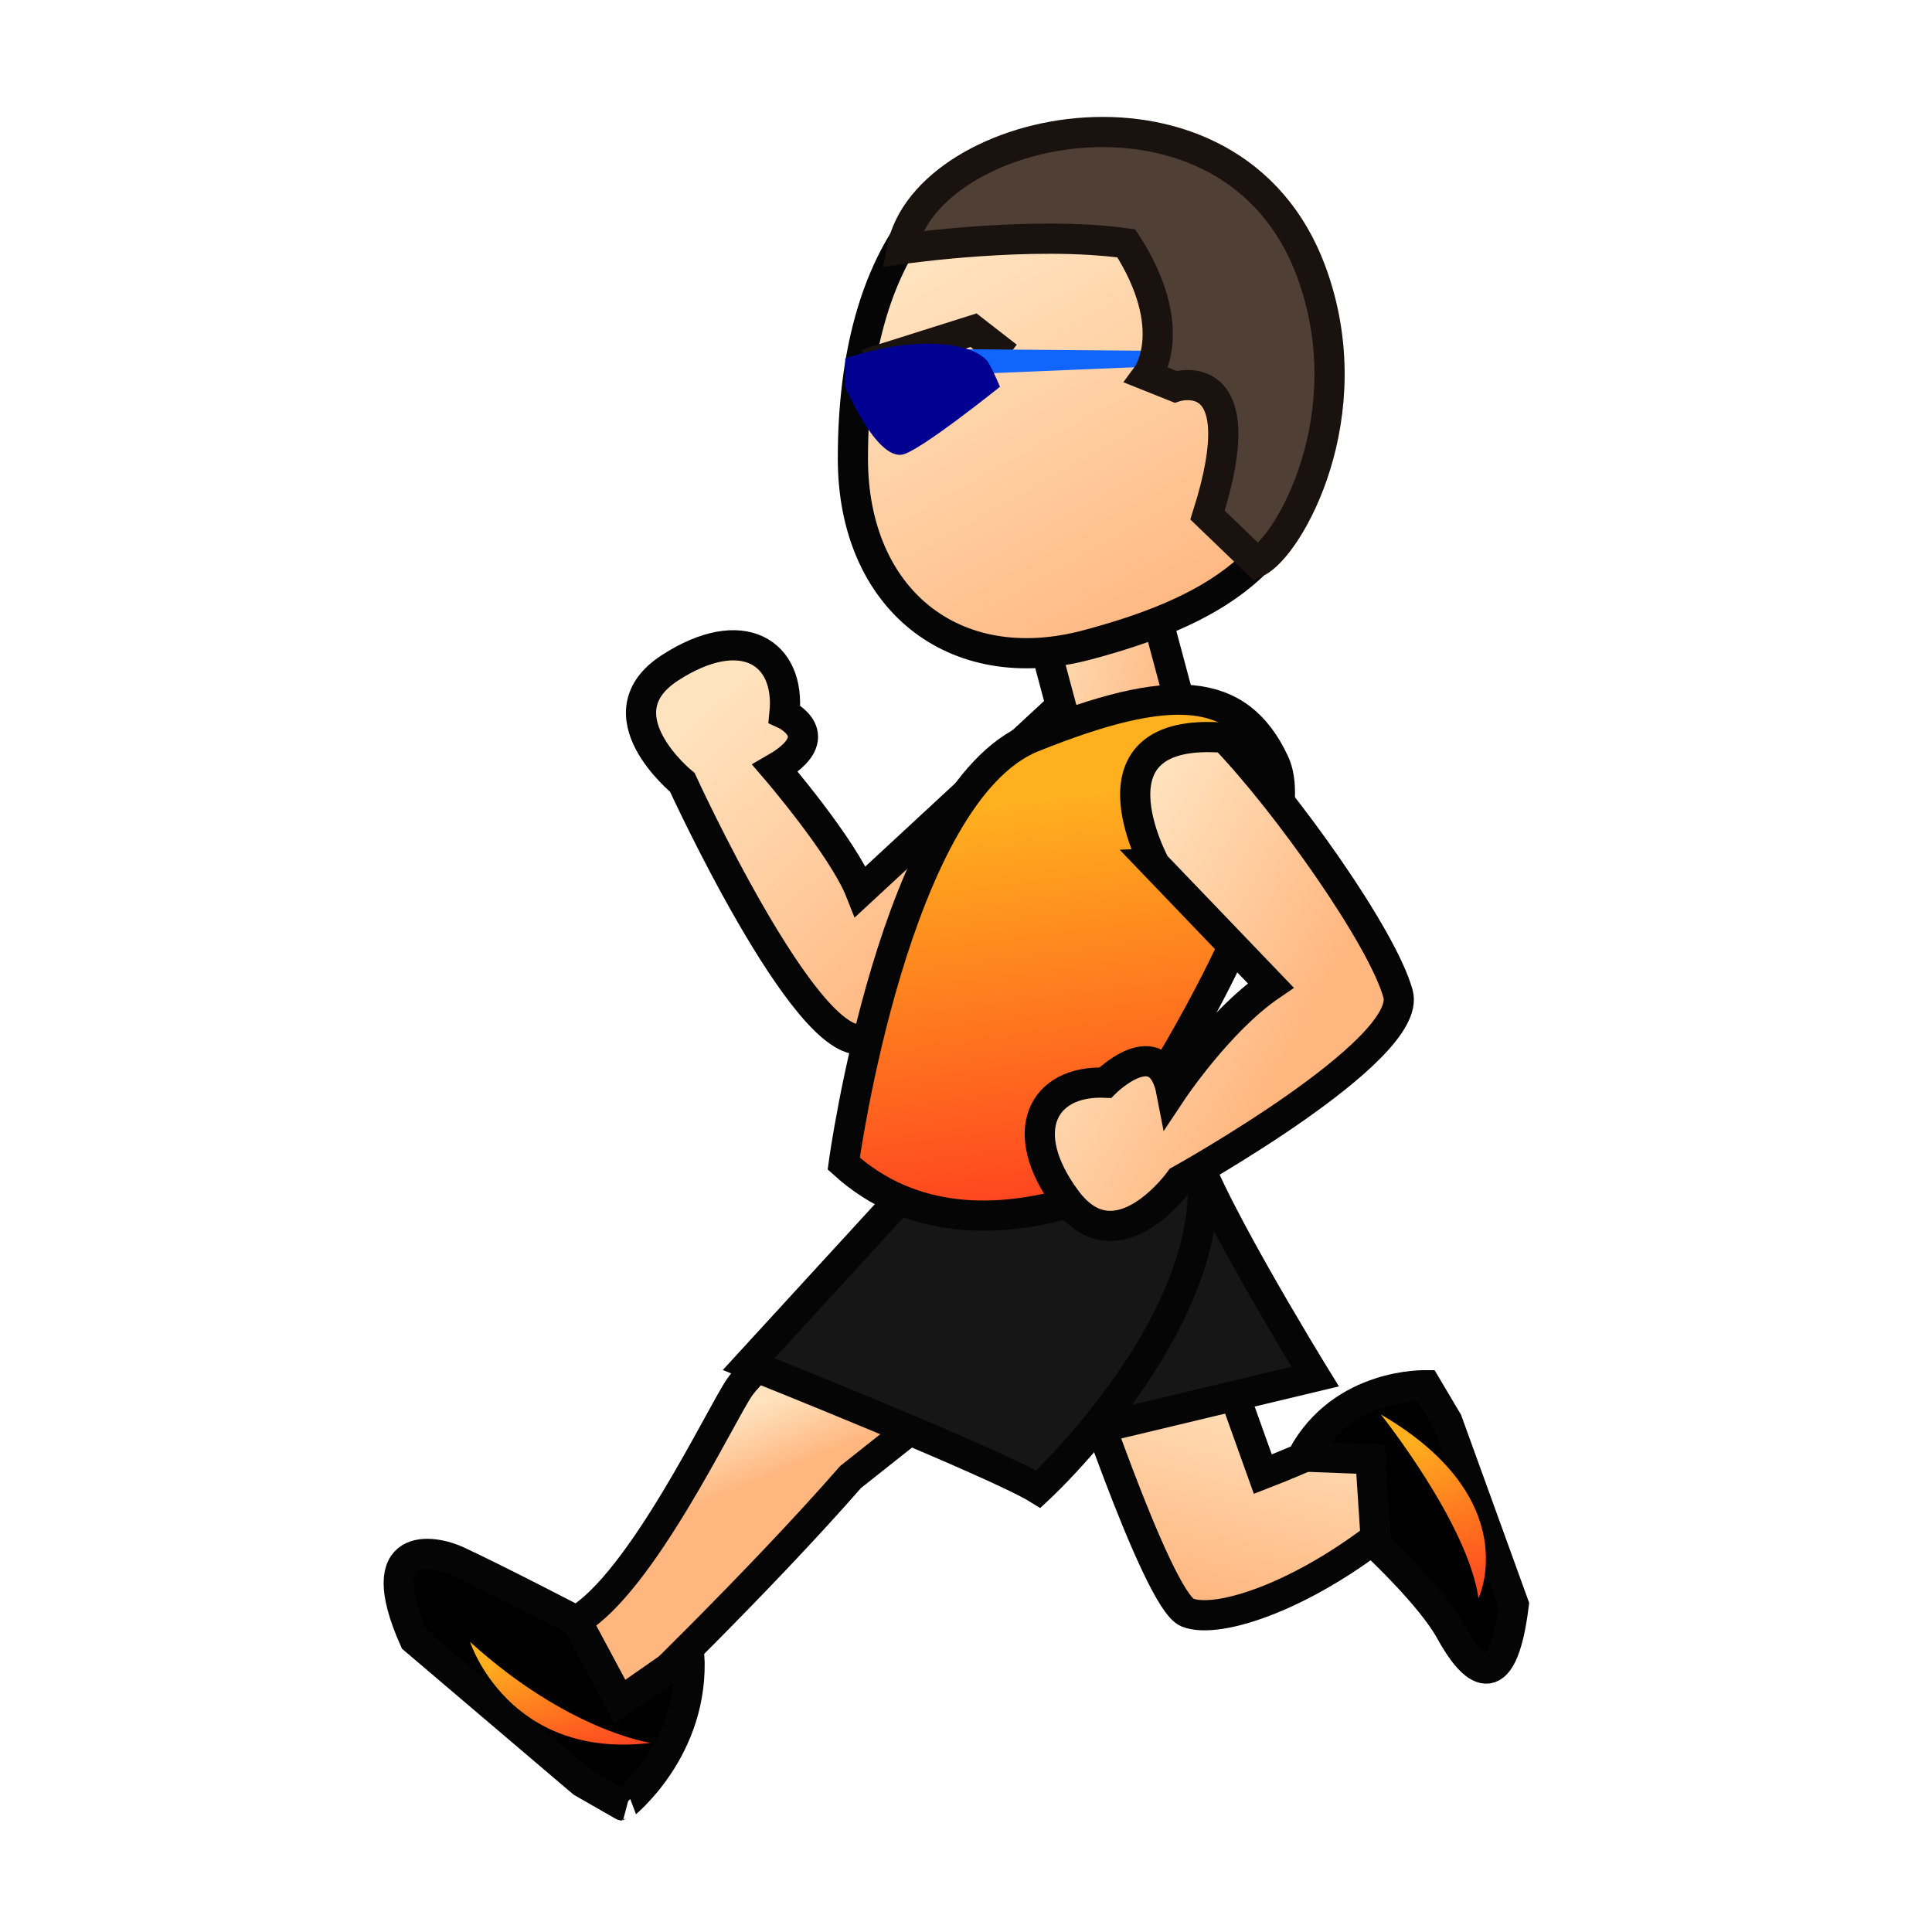 <?xml version="1.0" encoding="UTF-8" standalone="no"?>
<!-- Generator: Adobe Illustrator 15.0.2, SVG Export Plug-In . SVG Version: 6.00 Build 0)  -->

<svg
   xmlns:dc="http://purl.org/dc/elements/1.1/"
   xmlns:cc="http://creativecommons.org/ns#"
   xmlns:rdf="http://www.w3.org/1999/02/22-rdf-syntax-ns#"
   xmlns:svg="http://www.w3.org/2000/svg"
   xmlns="http://www.w3.org/2000/svg"
   xmlns:sodipodi="http://sodipodi.sourceforge.net/DTD/sodipodi-0.dtd"
   xmlns:inkscape="http://www.inkscape.org/namespaces/inkscape"
   version="1.1"
   id="レイヤー_1"
   x="0px"
   y="0px"
   width="64px"
   height="64px"
   viewBox="0 0 64 64"
   enable-background="new 0 0 64 64"
   xml:space="preserve"
   inkscape:version="0.48.4 r9939"
   sodipodi:docname="1.svg"><defs
     id="defs112" /><sodipodi:namedview
     pagecolor="#ffffff"
     bordercolor="#666666"
     borderopacity="1"
     objecttolerance="10"
     gridtolerance="10"
     guidetolerance="10"
     inkscape:pageopacity="0"
     inkscape:pageshadow="2"
     inkscape:window-width="842"
     inkscape:window-height="480"
     id="namedview110"
     showgrid="false"
     inkscape:zoom="3.6875"
     inkscape:cx="32"
     inkscape:cy="32"
     inkscape:window-x="0"
     inkscape:window-y="26"
     inkscape:window-maximized="0"
     inkscape:current-layer="レイヤー_1" /><g
     id="_x30_2_2_"><linearGradient
       id="SVGID_1_"
       gradientUnits="userSpaceOnUse"
       x1="28.592"
       y1="18.903"
       x2="31.664"
       y2="30.693"
       gradientTransform="matrix(0.885 -0.465 0.465 0.885 -9.393 18.699)"><stop
         offset="0"
         style="stop-color:#FFE3BF"
         id="stop5" /><stop
         offset="1"
         style="stop-color:#FFB67F"
         id="stop7" /></linearGradient><path
       fill="url(#SVGID_1_)"
       stroke="#050505"
       stroke-miterlimit="3"
       d="M34.687,28.821c0,0-4.198,5.2-6.102,5.599   c-1.902,0.4-5.982-8.503-5.982-8.503s-2.787-2.261-0.405-3.798c2.38-1.539,4.002-0.521,3.788,1.533c0,0,1.569,0.717-0.31,1.799   c0,0,2.248,2.611,2.829,4.083l5.931-5.492L34.687,28.821z"
       id="path9" /><g
       id="g11"><linearGradient
         id="SVGID_2_"
         gradientUnits="userSpaceOnUse"
         x1="42.727"
         y1="43.402"
         x2="43.16"
         y2="51.114"
         gradientTransform="matrix(0.96 0.281 -0.281 0.96 12.582 -8.164)"><stop
           offset="0"
           style="stop-color:#FFE3BF"
           id="stop14" /><stop
           offset="1"
           style="stop-color:#FFB67F"
           id="stop16" /></linearGradient><path
         fill="url(#SVGID_2_)"
         stroke="#050505"
         stroke-miterlimit="3"
         d="M35.518,44.521c0,0,2.79,8.479,3.815,8.896    c1.026,0.414,4.045-0.592,6.981-3.069l0.256-3.811c0,0-1.664,1.105-4.737,2.296l-3.417-9.538L35.518,44.521z"
         id="path18" /><path
         stroke="#050505"
         stroke-miterlimit="3"
         d="M43.142,48.25l2.257,0.086l0.185,2.831c0,0,1.824,1.701,2.462,2.864    c0.715,1.301,1.707,2.307,2.099-0.877l-2.201-6.075l-0.706-1.19C47.236,45.889,44.469,45.788,43.142,48.25z"
         id="path20" /><linearGradient
         id="SVGID_3_"
         gradientUnits="userSpaceOnUse"
         x1="46.023"
         y1="45.983"
         x2="46.76"
         y2="51.823"
         gradientTransform="matrix(0.971 -0.239 0.239 0.971 -8.685 13.955)"><stop
           offset="0"
           style="stop-color:#FFB01F"
           id="stop23" /><stop
           offset="1"
           style="stop-color:#FF3F1F"
           id="stop25" /></linearGradient><path
         fill="url(#SVGID_3_)"
         d="M48.977,52.944c0,0,1.573-3.283-3.236-6.09C45.74,46.854,48.622,50.458,48.977,52.944z"
         id="path27" /><path
         fill="#161616"
         stroke="#050505"
         stroke-miterlimit="10"
         d="M31.159,38.453l3.907,9.181l8.5-2.034    c0,0-4.072-6.614-4.11-7.906C39.456,37.693,33.155,36.389,31.159,38.453z"
         id="path29" /></g><g
       id="g31"><linearGradient
         id="SVGID_4_"
         gradientUnits="userSpaceOnUse"
         x1="23.289"
         y1="41.362"
         x2="23.028"
         y2="43.791"
         gradientTransform="matrix(0.881 -0.472 0.472 0.881 -13.975 20.627)"><stop
           offset="0"
           style="stop-color:#FFE3BF"
           id="stop34" /><stop
           offset="1"
           style="stop-color:#FFB67F"
           id="stop36" /></linearGradient><path
         fill="url(#SVGID_4_)"
         stroke="#050505"
         stroke-miterlimit="3"
         d="M29.64,40.984c0,0-4.503,4.056-5.136,4.965    c-0.631,0.91-3.245,6.468-5.408,7.743l1.6,2.986c0,0,4.376-4.199,7.482-7.751l6.905-5.475L29.64,40.984z"
         id="path38" /><path
         stroke="#050505"
         stroke-miterlimit="3"
         d="M22.832,54.778l-2.296,1.602l-1.439-2.688c0,0-2.576-1.343-3.949-1.982    c-0.79-0.367-2.913-0.753-1.422,2.598l5.564,4.732l1.346,0.771C20.635,59.811,23.032,57.944,22.832,54.778z"
         id="path40" /><linearGradient
         id="SVGID_5_"
         gradientUnits="userSpaceOnUse"
         x1="18.261"
         y1="54.147"
         x2="18.787"
         y2="58.318"
         gradientTransform="matrix(0.987 -0.158 0.158 0.987 -8.501 3.933)"><stop
           offset="0"
           style="stop-color:#FFB01F"
           id="stop43" /><stop
           offset="1"
           style="stop-color:#FF3F1F"
           id="stop45" /></linearGradient><path
         fill="url(#SVGID_5_)"
         d="M15.572,54.39c0,0,1.261,3.913,5.98,3.346C21.553,57.735,18.832,57.349,15.572,54.39z"
         id="path47" /><path
         fill="#161616"
         stroke="#050505"
         stroke-miterlimit="10"
         d="M29.69,39.855l-4.889,5.333c0,0,8.196,3.273,9.596,4.142    c0,0,9.673-8.913,3.26-14.715L29.69,39.855z"
         id="path49" /></g><linearGradient
       id="SVGID_6_"
       gradientUnits="userSpaceOnUse"
       x1="33.701"
       y1="20.85"
       x2="39.466"
       y2="21.834"><stop
         offset="0"
         style="stop-color:#FFE3BF"
         id="stop52" /><stop
         offset="1"
         style="stop-color:#FFB67F"
         id="stop54" /></linearGradient><polygon
       fill="url(#SVGID_6_)"
       stroke="#050505"
       stroke-miterlimit="10"
       points="39.168,23.583 35.465,24.575 34,19.1    37.703,18.109  "
       id="polygon56" /><linearGradient
       id="SVGID_7_"
       gradientUnits="userSpaceOnUse"
       x1="34.438"
       y1="26.462"
       x2="36.189"
       y2="40.338"><stop
         offset="0"
         style="stop-color:#FFB01F"
         id="stop59" /><stop
         offset="1"
         style="stop-color:#FF3F1F"
         id="stop61" /></linearGradient><path
       fill="url(#SVGID_7_)"
       stroke="#050505"
       stroke-miterlimit="10"
       d="M27.949,38.546c0,0,1.665-12.276,6.26-14.123   c4.594-1.847,6.813-1.698,8,0.827c1.189,2.525-3.594,10.25-3.594,10.25l0.822,2.526C39.438,38.026,32.544,42.706,27.949,38.546z"
       id="path63" /><linearGradient
       id="SVGID_8_"
       gradientUnits="userSpaceOnUse"
       x1="37.158"
       y1="31.047"
       x2="45.469"
       y2="32.466"
       gradientTransform="matrix(0.947 0.32 -0.32 0.947 10.121 -10.463)"><stop
         offset="0"
         style="stop-color:#FFE3BF"
         id="stop66" /><stop
         offset="1"
         style="stop-color:#FFB67F"
         id="stop68" /></linearGradient><path
       fill="url(#SVGID_8_)"
       stroke="#050505"
       stroke-miterlimit="3"
       d="M40.567,24.439c2.026,2.106,5.229,6.609,5.745,8.483   c0.519,1.874-7.225,6.177-7.225,6.177s-2.08,2.922-3.766,0.642c-1.686-2.278-0.77-3.961,1.292-3.876c0,0,1.792-1.788,2.194,0.309   c0,0,1.56-2.35,3.288-3.529l-3.832-3.996C38.265,28.649,35.741,24.052,40.567,24.439z"
       id="path70" /><g
       display="none"
       id="g72"><path
         display="inline"
         fill="none"
         stroke="#C10D23"
         stroke-miterlimit="10"
         d="M28.253,8.95"
         id="path74" /><linearGradient
         id="SVGID_9_"
         gradientUnits="userSpaceOnUse"
         x1="32.773"
         y1="7.639"
         x2="40.19"
         y2="20.889"><stop
           offset="0"
           style="stop-color:#FFE3BF"
           id="stop77" /><stop
           offset="1"
           style="stop-color:#FFB67F"
           id="stop79" /></linearGradient><path
         display="inline"
         fill="url(#SVGID_9_)"
         stroke="#050505"
         stroke-miterlimit="10"
         d="M44.383,13.002    c0,4.616-3.742,8.358-8.359,8.358c-4.616,0-7.771-1.554-7.771-6.169c0-7.005,3.154-10.548,7.771-10.548    C40.641,4.644,44.383,8.386,44.383,13.002z"
         id="path81" /><path
         display="inline"
         fill="#002A49"
         d="M31.518,11.422c-0.367,0-0.682,0.375-0.828,0.912l0.577,0.558l-0.659,0.219    c0.032,0.821,0.425,1.472,0.91,1.472c0.506,0,0.915-0.708,0.915-1.581S32.023,11.422,31.518,11.422z"
         id="path83" /><path
         display="inline"
         fill="#302721"
         d="M28.322,16.272c0,0,3.11,0.34,3.747,1.378c0.636,1.038-0.95,2.85-0.95,2.85l1.627,0.608    c0,0,1.823-4.19,0-4.835S28.056,15.002,28.322,16.272z"
         id="path85" /><polyline
         display="inline"
         fill="none"
         stroke="#302721"
         stroke-miterlimit="10"
         points="30.125,10.313 32.688,10.125     33.25,10.813   "
         id="polyline87" /><path
         display="inline"
         fill="#A08878"
         stroke="#514139"
         stroke-miterlimit="10"
         d="M31.688,5.813c0,0,4.563-0.938,5.688,0.813    C39.201,9.466,37.25,12.5,37.25,12.5l1.688,0.313c0,0,2.688-0.875,1.063,4.25l1.438,2.125c0,0,5.438-3.438,2-10.188    S32.125,5,31.688,5.813z"
         id="path89" /><path
         display="inline"
         fill="none"
         stroke="#442116"
         stroke-width="0.388"
         stroke-miterlimit="10"
         d="M29.169,11.229    c0,0-0.442,4.476,1.249,4.4C32.109,15.554,31.747,9.656,29.169,11.229z"
         id="path91" /><path
         display="inline"
         fill="none"
         stroke="#442116"
         stroke-width="0.388"
         stroke-miterlimit="10"
         d="M31.267,12.892l7.233-0.267    c0,0,0.688,0.063,0.75,1.125"
         id="path93" /></g><linearGradient
       id="SVGID_10_"
       gradientUnits="userSpaceOnUse"
       x1="32.299"
       y1="7.84"
       x2="39.512"
       y2="20.726"><stop
         offset="0"
         style="stop-color:#FFE3BF"
         id="stop96" /><stop
         offset="1"
         style="stop-color:#FFB67F"
         id="stop98" /></linearGradient><path
       fill="url(#SVGID_10_)"
       stroke="#050505"
       stroke-miterlimit="10"
       d="M43.383,14.002c0,4.616-3.445,6.31-7.359,7.358   c-4.459,1.194-7.771-1.554-7.771-6.169c0-7.005,3.154-10.548,7.771-10.548C40.641,4.644,43.383,9.386,43.383,14.002z"
       id="path100" /><polyline
       fill="none"
       stroke="#19120F"
       stroke-miterlimit="10"
       points="28.688,12.063 32.25,10.938 33.375,11.813  "
       id="polyline102" /><polygon
       fill="#1065FC"
       points="31.313,11.563 38.625,11.625 38.563,12.125 31,12.438  "
       id="polygon104" /><path
       fill="#4F3F34"
       stroke="#19120F"
       stroke-miterlimit="10"
       d="M29.875,8.25c0,0,4.313-0.625,7.438-0.188   C39.139,10.903,38,12.438,38,12.438l0.938,0.375c0,0,2.688-0.875,1.063,4.25l1.625,1.563c1.063-0.5,3.563-4.875,1.813-9.625   C40.818,1.892,30.688,4.063,29.875,8.25z"
       id="path106" /><path
       fill="#000091"
       d="M28,12.813c0,0,1,2.375,1.875,2.25c0.548-0.078,3.25-2.25,3.25-2.25s-0.297-0.719-0.438-0.875   c-0.563-0.625-2.438-0.813-4.688-0.063V12.813z"
       id="path108" /></g></svg>